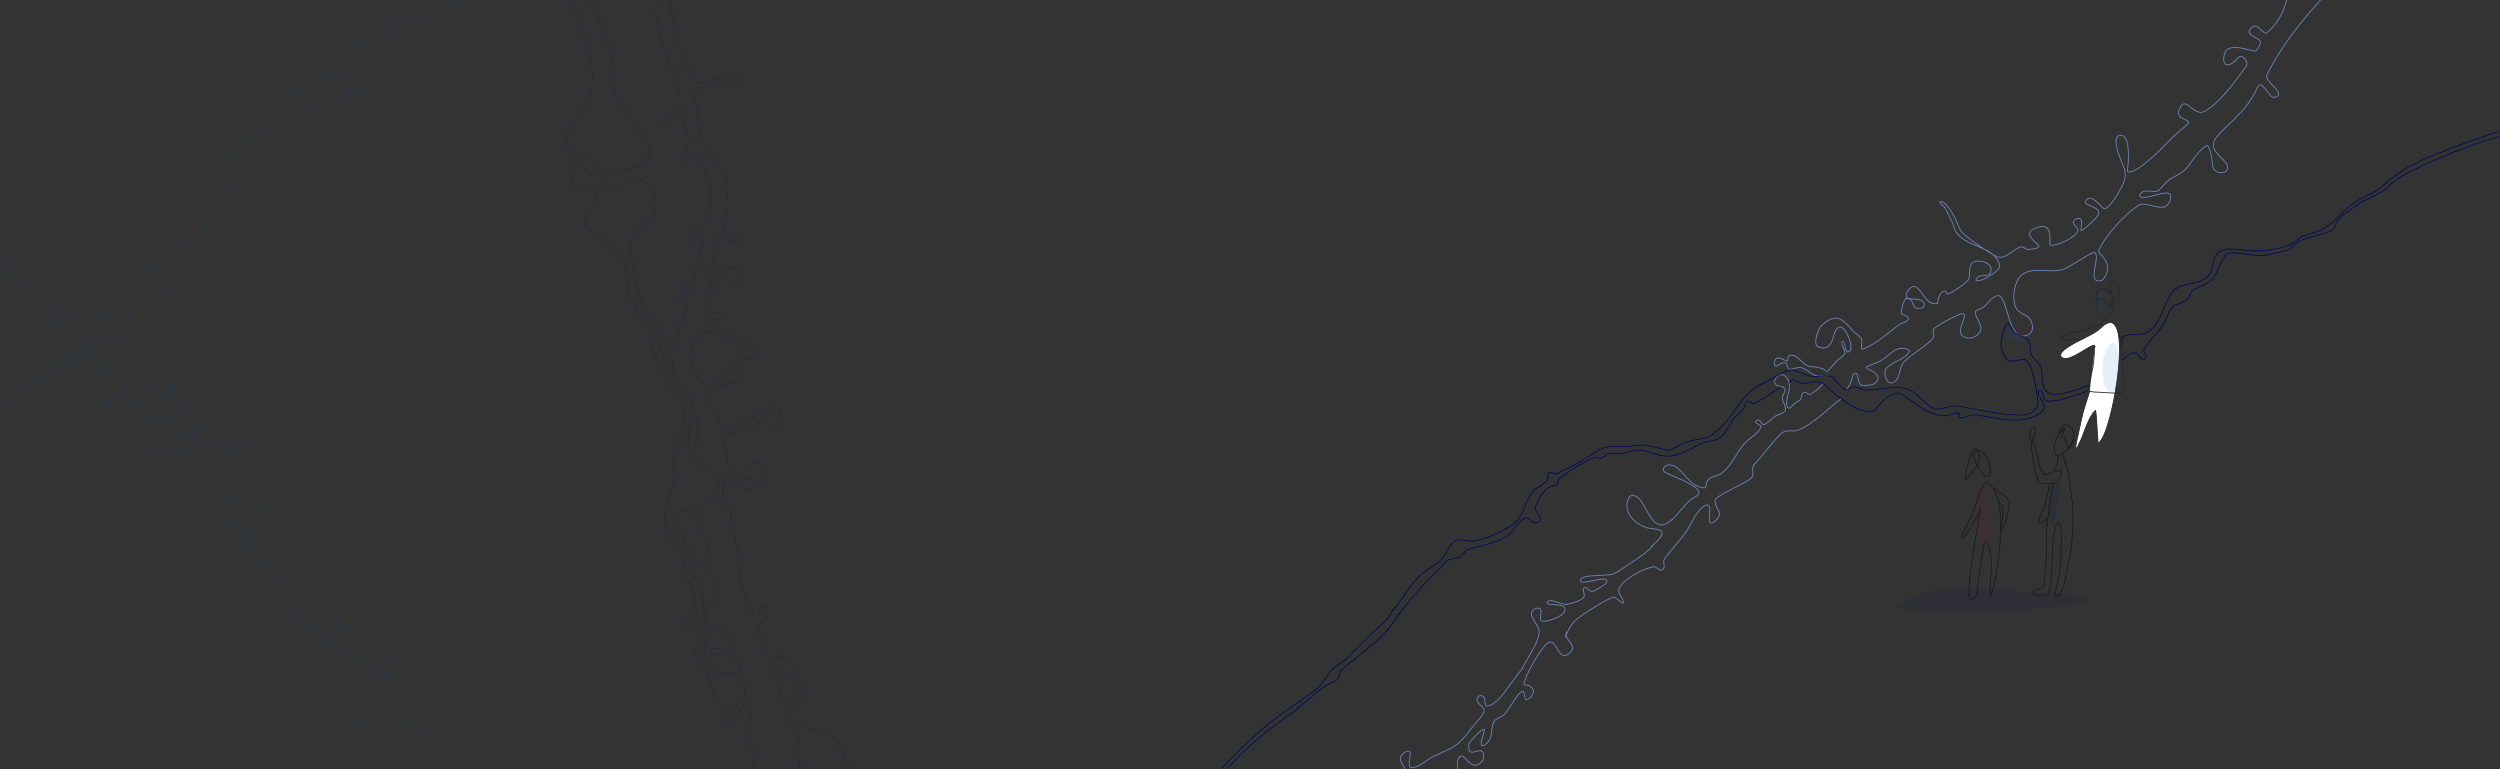 <?xml version="1.0" encoding="UTF-8" standalone="no"?>
<!DOCTYPE svg PUBLIC "-//W3C//DTD SVG 1.1//EN" "http://www.w3.org/Graphics/SVG/1.1/DTD/svg11.dtd">
<svg width="100%" height="100%" viewBox="0 0 3900 1200" version="1.1" xmlns="http://www.w3.org/2000/svg" xmlns:xlink="http://www.w3.org/1999/xlink" xml:space="preserve" xmlns:serif="http://www.serif.com/" style="fill-rule:evenodd;clip-rule:evenodd;stroke-linecap:round;stroke-linejoin:round;stroke-miterlimit:1.5;">
    <rect x="0" y="0" width="3900" height="1200" fill="#333333" stroke="none"/>
    <g id="Layer1" transform="matrix(0.808,0,0,0.808,1353.38,-2.034)">
        <g opacity="0.15">
            <g transform="matrix(0.445,0.811,-0.811,0.445,-839.545,-436.071)">
                <path d="M418.148,211.852C417.849,210.964 422.261,279.862 422.32,283.643C422.47,293.154 426.649,318.101 418.802,325.516C414.148,329.912 405.879,326.164 402.151,332.268C390.137,351.935 450.779,417.831 462.128,438.212C475.611,462.425 453.751,469.952 455.302,493.547C455.916,502.891 471.893,508.551 467.841,518.958C462.245,533.326 443.33,534.346 444.309,552.308C445.036,565.656 475.927,584.465 481.498,602.489C487.266,621.151 491.278,649.55 488.282,668.818C486.45,680.598 476.882,700.881 484.264,713.762" style="fill:none;stroke:rgb(0,84,174);stroke-width:2.14px;"/>
            </g>
            <g transform="matrix(0.445,0.811,-0.811,0.445,-839.545,-436.071)">
                <path d="M439.678,172.583C439.747,172.529 438.136,300.836 437.714,307.558C436.8,322.086 433.199,351.308 442.708,364.439C453.808,379.767 455.005,403.242 468.172,416.14C478.787,426.539 508.631,425.072 512.562,442.934C516.452,460.606 498.644,470.344 497.278,486.142C496.594,494.049 501.575,501.639 500.757,509.398C499.165,524.486 492.043,538.638 491.244,553.844C490.152,574.611 499.023,595.286 502.319,615.562C504.223,627.273 502.961,639.516 505.497,651.04" style="fill:none;stroke:rgb(0,84,174);stroke-width:2.14px;"/>
            </g>
            <g transform="matrix(0.445,0.811,-0.811,0.445,-839.545,-436.071)">
                <path d="M505.497,651.04C513.251,662.868 528.522,673.643 529.578,690.536C529.941,696.342 522.996,722.423 524.541,724.998C531.599,736.762 572.894,788.808 580.641,796.554C591.194,807.108 604.631,810.959 613.156,824.032C614.093,825.469 632.96,915.96 638,929.82C647.487,955.908 678.306,961.97 684.483,979.852C694.403,1008.57 672.262,1037.71 676.24,1067.32C679.391,1090.78 696.584,1106.38 702.344,1128.46C713.941,1172.92 714.784,1214.95 719.028,1260.42" style="fill:none;stroke:rgb(0,84,174);stroke-width:2.14px;"/>
            </g>
            <g transform="matrix(0.445,0.811,-0.811,0.445,-839.545,-436.071)">
                <path d="M484.264,713.762C485.234,714.308 490.234,728.427 492.712,731.066C509.964,749.43 533.157,763.441 549.271,783.273C558.721,794.904 560.103,811.346 569.879,823.001C584.454,840.379 599.754,856.397 605.371,879.33C611.672,905.06 603.11,932.069 608.462,957.183C614.253,984.358 641.202,1007.86 651.854,1034.01C661.978,1058.86 656.89,1096.77 664.676,1125.48C673.493,1158 696.141,1185.15 702.458,1218.68C708.867,1252.7 714.691,1290.6 716.311,1325.15C718.546,1372.83 707.733,1409.58 729.821,1454.99" style="fill:none;stroke:rgb(0,84,174);stroke-width:2.14px;"/>
            </g>
            <g transform="matrix(0.445,0.811,-0.811,0.445,-839.545,-436.071)">
                <path d="M719.028,1260.42C727.088,1281.99 724.333,1305.95 729.02,1328.13C737.504,1368.29 773.627,1414.49 758.329,1456.02" style="fill:none;stroke:rgb(0,84,174);stroke-width:2.14px;"/>
            </g>
            <g transform="matrix(0.445,0.811,-0.811,0.445,-839.545,-436.071)">
                <path d="M1898.74,1018.26C1862.3,1007.94 1818.67,987.233 1780.78,985.974C1752.57,985.037 1625.98,1016.67 1605.94,1007.84C1596.82,1003.82 1612.01,951.714 1580.6,961.929C1566.91,966.381 1603.27,1005.6 1596.69,1009.13C1561.54,1027.98 1508.5,1000.62 1472.22,1013.68C1412.79,1035.08 1412.82,1117.88 1337.67,1116.68C1337.05,1116.67 1336.43,1116.58 1335.81,1116.47C1303.14,1110.78 1327.87,1086.76 1309.76,1075C1304.78,1071.76 1296.75,1070.28 1295.12,1077.39C1286.01,1117.07 1247.42,1064.29 1210.43,1060.03C1185.85,1057.2 1038.35,1071.26 1031.81,1062.6C1014.2,1039.27 1097.88,1020.03 1081.43,996.218C1080.42,994.753 1078.78,991.059 1076.86,990.66C1025.54,980.004 1018.31,1111.18 970.247,1111.39C965.314,1111.41 983.869,1076.95 972.025,1074.49C959.282,1071.84 971.176,1122.76 953.861,1116.56C944.168,1113.09 901.303,1048.94 887.498,1061.48C885.45,1063.34 888.479,1066.24 889.701,1067.29C899.122,1075.38 947.252,1099.51 932.109,1121.18C926.822,1128.74 901.077,1118.29 894.011,1118.73C862.076,1120.75 874.177,1080.98 854.706,1087.7C852.473,1088.47 867.979,1117.02 859.721,1125.31C845.458,1139.62 763.064,1166.49 740.768,1169.85C732.888,1171.03 734.543,1101.59 704.977,1096C697.868,1094.66 692.098,1099.91 695.089,1107.43C697.941,1114.6 705.473,1137.38 709.292,1140.4C715.407,1145.23 727.227,1152.16 725.285,1164.01C724.644,1167.92 717.316,1167.13 710.506,1170.62" style="fill:none;stroke:rgb(0,84,174);stroke-width:2.14px;"/>
            </g>
            <g transform="matrix(0.445,0.811,-0.811,0.445,-839.545,-436.071)">
                <path d="M688.241,1179.24C666.428,1190.44 655.169,1203.58 633.021,1213.69C574.796,1240.25 545.007,1254.45 397.634,1293.53" style="fill:none;stroke:rgb(0,84,174);stroke-width:2.14px;"/>
            </g>
            <g transform="matrix(0.445,0.811,-0.811,0.445,-839.545,-436.071)">
                <path d="M1868.37,1042.82C1858.88,1043.85 1837.79,1033.16 1827.36,1031.79C1781.49,1025.76 1712.34,1021.59 1667.66,1038.24C1660.44,1040.94 1691.33,1087.13 1651.75,1087.75C1617.1,1088.29 1642.48,1047.45 1633.29,1045.77C1610.04,1041.53 1495.83,1059.96 1462.15,1065.46C1414.61,1073.22 1422.82,1146.67 1312.56,1148.24C1287.62,1148.6 1225.92,1099.29 1222.69,1099.35C1215.99,1099.47 1219.9,1147.44 1176.82,1121.35C1158.5,1110.25 1216.28,1099.16 1200.25,1088.46C1188.93,1080.91 1052.23,1097.41 1030.76,1102.39C1014.05,1106.26 980.113,1137.27 978.537,1155.73C977.011,1173.6 999.402,1204.3 967.632,1209.45C949.038,1212.47 976.711,1172.38 966.019,1163.07C960.811,1158.54 875.623,1155.54 862.474,1158.33C831.492,1164.91 869.726,1222.7 831.582,1222.38C806.075,1222.18 848.546,1175.05 831.293,1171.73C812.544,1168.12 787.962,1201.29 764.753,1200.17C740.994,1199.03 737.094,1200.24 714.378,1205.47" style="fill:none;stroke:rgb(0,84,174);stroke-width:2.14px;"/>
            </g>
            <g transform="matrix(0.445,0.811,-0.811,0.445,-839.545,-436.071)">
                <path d="M698.303,1208.83C648.378,1220.33 606.355,1248.79 556.246,1265.67C523.249,1276.78 472.671,1286.65 439.321,1295.63C380.283,1311.52 327.826,1325.41 272.857,1351.5" style="fill:none;stroke:rgb(0,84,174);stroke-width:2.14px;"/>
            </g>
        </g>
    </g>
    <g id="Layer9">
        <g transform="matrix(0.808,0,0,0.808,1997.63,189.181)">
            <path d="M1944.49,-246.322C1944.47,-246.345 1941.27,-201.699 1904.27,-170.785C1897.95,-165.505 1887.11,-190.21 1876.88,-182.4C1853.49,-164.543 1896.38,-163.13 1892.03,-149.902C1890.4,-144.963 1886.61,-140.943 1883.82,-136.429C1880.45,-131.003 1830.15,-156.8 1822.55,-130.271C1816.49,-109.105 1828.3,-98.804 1848.41,-122.363C1856.26,-131.56 1870.15,-114.698 1864.56,-106.631C1838.05,-68.417 1809.63,-33.043 1783.78,-19.069C1764.67,-8.736 1749.55,-45.667 1738.82,-29.563C1718.96,0.243 1763.57,-6.103 1751.19,5.787C1743.86,12.833 1734.11,19.373 1723.86,29.371C1710.71,42.187 1655.6,102.858 1635.79,97.454C1634.45,97.09 1635.5,90.373 1635.62,89.579C1637.3,78.133 1641.41,23.174 1620.12,27.338C1602.09,30.867 1623.79,78.37 1627.75,87.97C1636.53,109.297 1624.65,126.258 1614.03,144.283C1611.13,149.201 1597.16,169.966 1590.4,168.925C1585.56,168.18 1564.48,135.39 1554.5,154.36C1549.52,163.816 1583.75,164.124 1579.48,179.257C1577.62,185.854 1548.78,212.149 1545.52,210.927C1544.61,210.585 1545.32,208.451 1545.43,207.963C1547.2,200.496 1549.97,181.187 1535.19,189.334C1521.98,196.614 1542.13,204.613 1539.51,211.605C1534.58,224.739 1499.47,241.215 1486.24,239.211C1482.02,238.571 1496.91,189.999 1456.43,206.693C1428.99,218.016 1465.54,238.135 1464.56,240.735C1462.26,246.88 1449.95,246.684 1444.83,247.34C1438.06,248.209 1434.58,240.75 1428.15,242.767C1415.64,246.692 1399.3,267.045 1384.37,261.821C1371.8,257.421 1322.86,223.22 1315.61,214.23C1309.07,206.118 1305.81,194.135 1301.05,184.93C1297.54,178.163 1283.69,152.014 1272.85,155.63C1271.19,156.183 1280.99,164.541 1281.65,165.538C1287.27,173.96 1291.1,183.762 1295.79,192.721C1299.57,199.93 1300.74,209.252 1305.62,215.754C1321.04,236.312 1351.63,240.069 1371.58,254.538C1379.9,260.571 1394.42,275.437 1384.88,286.886C1381.77,290.612 1376.71,293.314 1372.77,296.032C1366.13,300.613 1360.12,304.63 1352.28,306.702C1351.08,307.017 1342.08,309.252 1342.62,306.786C1346.09,291.196 1368.6,304.584 1371.58,289.681C1374.62,274.512 1355.09,268.574 1343.47,270.289C1323.01,273.307 1335.33,297.784 1326.62,307.464C1319.94,314.884 1296.94,331.648 1288.17,333.292C1284.54,333.973 1286.18,323.653 1278.43,329.227C1271.6,334.148 1269.1,342.53 1268.78,350.482C1268.75,351.27 1268.69,351.551 1267.93,351.752C1242.79,358.456 1234.34,307.525 1216.79,321.352C1212.43,324.787 1208.68,330.131 1208.15,335.747C1206.7,351.249 1244.08,333.697 1242.53,357.002C1242.52,357.235 1242.46,357.472 1242.36,357.68C1240.62,361.151 1235.62,360.895 1232.45,361.152C1216.55,362.442 1226.46,345.998 1211.2,342.183C1209.79,341.832 1208.39,341.743 1207.13,342.607C1203.15,345.346 1196.49,368.072 1199.09,371.906C1200.78,374.403 1214.67,376.064 1212.13,382.237C1210.03,387.329 1197.76,389.705 1193.33,393.161C1171.86,409.907 1149.9,430.177 1124.15,439.99C1118.22,442.247 1125.58,423.912 1120.25,417.888C1115.64,412.678 1108.91,409.236 1104.25,403.747C1083.92,379.831 1071.48,368.942 1043.61,395.448C1036.99,401.751 1027.76,431.725 1037.69,435.417C1072.3,448.296 1062.77,400.032 1079.6,397.226C1091.58,395.23 1106.91,435.971 1099.25,443.631C1090.09,452.795 1088.62,424.578 1087.82,424.578C1076.14,424.578 1091.75,443.102 1089.6,448.119C1086.85,454.52 1079.61,456.671 1074.95,461.668C1068.19,468.902 1061.57,477.078 1054.71,483.94C1054.62,484.03 1052.71,481.678 1052.59,481.569C1048,477.262 1041.84,476.337 1035.91,475.048C1029.6,473.678 1021.15,474.106 1015.42,471.237C1006.86,466.959 993.203,444.476 980.78,453.793C977.977,455.896 980.89,460.542 978.663,462.769C976.634,464.798 953.598,445.274 953.598,468.358C953.598,479.311 967.265,464.859 972.905,465.564C978.722,466.291 978.481,476.971 982.474,479.367C983.809,480.168 998.476,473.904 1005.42,475.641C1019.72,479.216 1029.69,496.66 1045.97,490.916C1046.45,490.748 1056.74,490.907 1056.74,490.037" style="fill:none;stroke:rgb(109,137,191);stroke-width:1.61px;"/>
        </g>
        <g transform="matrix(0.808,0,0,0.808,1997.63,189.181)">
            <path d="M1046.75,507.682C1049.62,505.751 1042.6,511.287 1040.76,513.337C1035.98,518.646 1029.98,522.898 1023.9,526.577C1018.41,529.898 1015.62,520.251 1009.29,524.12C1005.15,526.653 1006.69,533.082 1004.04,536.609C1000.4,541.459 992.612,543.397 988.479,548.484C987.167,550.099 985.337,554.012 982.815,554.012C977.842,554.012 976.594,545.95 976.877,542.478C978.149,526.896 987.055,514.509 979.607,498.936C975.667,490.699 966.888,485.28 958.928,492.658C954.752,496.528 952.048,502.303 955.584,507.536C959.493,513.322 968.432,509.245 973.601,515.794C976.394,519.331 968.333,530.403 968.687,535.244C969.086,540.694 977.495,553.645 974.557,558.721C970.97,564.915 959.134,566.251 953.468,570.391C949.088,573.592 937.326,585.952 932.175,585.952C928.683,585.952 926.113,572.25 918.389,578.172C911.4,583.53 931.417,585.157 926.784,592.572C919.119,604.835 904.698,612.217 894.98,623.078C879.232,640.68 869.46,669.068 848.367,681.498C842.884,684.729 836.226,685.419 830.555,688.254C824.597,691.234 821.883,699.205 821,705.384C820.908,706.029 820.868,707.841 819.908,707.841C786.701,707.841 774.62,662.647 750.501,663.412C741.476,663.699 733.609,673.242 743.744,678.563C755.678,684.828 804.657,702.209 807.829,715.69C809.376,722.264 795.418,727.745 791.518,730.977C774.925,744.726 763.058,767.431 744.017,777.317C720.373,789.594 707.376,748.254 695.698,732.683C691.222,726.715 678.438,715.965 672.836,726.609C658.162,754.49 685.365,778.731 708.665,785.234C713.415,786.559 735.144,786.728 736.442,793.219C738.548,803.751 721.309,814.108 715.9,821.746" style="fill:none;stroke:rgb(109,137,191);stroke-width:1.61px;"/>
        </g>
        <g transform="matrix(0.808,0,0,0.808,1997.63,189.181)">
            <path d="M2012.51,-239.686C2001.68,-225.746 1942.14,-165.898 1904.35,-89.382C1897.95,-76.43 1947.49,-50.942 1917.37,-46.08C1909.32,-44.78 1894.35,-83.153 1886.4,-65.696C1864.02,-16.539 1827.17,5.186 1806.77,31.254C1786.13,57.622 1826.84,71.905 1828.45,87.824C1830.08,103.993 1802.79,102.341 1799.98,87.824C1798.94,82.458 1795.62,42.022 1786.84,47.729C1774.16,55.967 1764.83,69.245 1754.41,84.147C1741.36,102.835 1725.95,104.862 1715.4,113.159C1707.98,119.003 1702.76,126.981 1695.66,133.093C1687.21,140.365 1665.18,126.953 1658.72,142.824C1658.07,144.419 1659.59,145.221 1660.7,145.847C1674.65,153.692 1729.47,119.719 1716.91,154.255C1706.95,181.645 1671.78,151.427 1655.79,162.569C1628.61,181.51 1592.07,219.984 1579.45,250.619C1578.94,251.862 1579.28,252.526 1580.21,253.453C1593.92,267.16 1602.65,280.278 1592.21,299.368C1590.37,302.735 1587.81,307.035 1583.71,307.871C1554.7,313.778 1584.97,259.523 1571.52,253.359C1567.18,251.373 1522.73,281.85 1511.9,285.669C1486.9,294.495 1454.17,279.666 1431.51,296.345C1416.15,307.645 1411.11,345.456 1420.74,361.815C1425.28,369.533 1438.46,372.971 1444.83,379.671C1452.86,388.117 1456.25,406.424 1443.22,412.265C1402.5,430.518 1405.49,333.441 1384.08,336.685C1374.36,338.158 1364.95,352.627 1357.82,358.509C1355.89,360.094 1341.8,365.589 1341.66,366.917C1339.95,384.037 1364.32,396.755 1344.59,413.02C1338.66,417.912 1329.81,419.745 1322.48,417.461C1294.92,408.866 1337.49,365.222 1312.47,372.302C1304.61,374.527 1266.03,394.413 1260.98,401.4C1257.62,406.059 1263.84,413.723 1259.94,418.783C1250.36,431.244 1217.57,450.224 1203.54,464.887C1192.92,475.985 1197.83,499.976 1181.15,504.944C1169.15,508.518 1163.05,484.632 1169.72,477.074C1181.78,463.404 1202.45,461.358 1212.8,446.748C1213.75,445.409 1215.55,442.976 1213.37,441.835C1189.33,429.292 1176.04,453.032 1158.38,462.808C1149.88,467.514 1137.55,469.931 1130.04,475.562C1129.62,475.874 1144.34,483.325 1145.63,484.254C1154.06,490.347 1157.06,497.944 1148.27,505.227C1143.14,509.479 1138.46,509.036 1132.4,510.046C1114.15,513.087 1117.04,500.982 1113.32,488.883C1111.76,483.833 1105.62,487.353 1105,491.056C1104.14,496.248 1101.57,501.453 1099.9,506.455C1098.99,509.203 1093.99,515.59 1093.26,517.791" style="fill:none;stroke:rgb(109,137,191);stroke-width:1.61px;"/>
        </g>
        <g transform="matrix(0.808,0,0,0.808,1997.63,189.181)">
            <path d="M1081.77,536.415C1069.03,544.401 1046.92,565.923 1039.72,570.981C1025.99,580.64 1012.92,592.693 995.981,597.151C988.143,599.214 977.713,595.773 970.757,600.079C956.332,609.009 928.962,649.205 912.809,664.205" style="fill:none;stroke:rgb(109,137,191);stroke-width:1.61px;"/>
        </g>
        <g transform="matrix(0.808,0,0,0.808,1997.63,189.181)">
            <path d="M551.062,995.354C547.997,997.39 551.333,992.067 551.958,990.661C556.343,980.795 561.14,971.465 568.869,963.736C576.143,956.462 637.001,917.046 644.259,918.861C647.672,919.714 659.306,931.413 661.359,930.387C665.065,928.534 653.243,911.748 652.857,908.657C651.858,900.667 661.45,890.083 667.311,885.795C682.217,874.888 701.311,863.68 719.744,860.192C727.466,858.731 730.563,871.354 738.545,864.632C743.714,860.279 736.996,850.417 741.568,844.32C755.003,826.407 770.803,810.236 783.515,791.698C792.911,777.996 799.392,760.005 811.479,748.335C839.053,721.711 823.976,771.722 829.146,774.976C831.916,776.721 835.349,775.071 837.554,773.181C859.2,754.628 838.237,750.242 838.782,731.707C838.996,724.418 892.806,699.755 901.418,694.39C914.493,686.245 912.052,682.724 911.433,670.96C911.315,668.715 915.003,664.347 912.755,664.347" style="fill:none;stroke:rgb(109,137,191);stroke-width:1.61px;"/>
        </g>
        <g transform="matrix(0.808,0,0,0.808,1997.63,189.181)">
            <path d="M718.032,820.843C716.375,820.407 715.466,822.175 714.832,823.725C712.467,829.505 654.895,867.771 644.07,873.419C632.634,879.386 581.539,873.107 578.789,886.173C576.053,899.167 632.147,873.721 630.088,888.818C629.633,892.158 624.194,895.403 621.68,897.037C616.559,900.366 605.891,908.844 599.101,907.335C594.864,906.393 590.679,897.55 585.78,900.816C581.818,903.457 588.324,913.73 585.874,918.105C581.427,926.047 561.031,931.008 552.619,932.843C543.881,934.749 520.532,918.872 514.924,928.686C509.856,937.556 554.636,926.938 548.746,945.786C545.477,956.246 509.968,969.725 502.926,963.925C498.732,960.471 505.4,947.498 501.887,942.479C498.1,937.07 489.491,941.274 486.487,945.125C477.797,956.266 499.622,972.486 499.336,985.087C498.827,1007.49 475.797,1036.54 466.742,1056.32" style="fill:none;stroke:rgb(109,137,191);stroke-width:1.61px;"/>
        </g>
        <g transform="matrix(0.808,0,0,0.808,1997.63,189.181)">
            <path d="M467.395,1056.31C468.546,1053.53 452.297,1075.98 449.046,1079.91C436.509,1095.07 420.48,1125.52 399.07,1129.08C392.961,1130.1 396.067,1116.43 393.161,1112.56C387.855,1105.48 378.669,1109.15 379.34,1117.87C379.96,1125.93 396.934,1131.77 392.56,1141C387.913,1150.81 378.224,1159.33 371.728,1167.94C340.912,1208.79 338.222,1206.37 293.008,1227.33C282.8,1232.07 265.898,1248.51 254.349,1248.07C240.819,1247.55 256.725,1217.29 247.338,1216.22C243.054,1215.73 239.353,1218.72 236.221,1221.22C219.149,1234.88 253.25,1252.01 238.124,1266.19C223.572,1279.84 217.758,1248.69 202.57,1255.38C198.967,1256.96 196.537,1260.82 196.26,1264.69C194.787,1285.32 224.454,1269.04 223.001,1285.02C220.88,1308.36 190.065,1314.89 182.139,1335.2C178.557,1344.38 175.209,1355.09 175.028,1365.04C174.784,1378.44 186.202,1399.71 175.228,1412.12C162.812,1426.15 129.11,1405.71 132.062,1445.87C134.355,1477.05 159.137,1414.66 167.116,1435.75C169.426,1441.86 168.225,1450.76 165.313,1456.58C158.024,1471.16 84.679,1526.53 77.178,1522.08C65.252,1515.02 80.953,1505.27 79.782,1498.25C78.491,1490.5 65.318,1494.54 63.558,1500.35C60.853,1509.28 82.214,1517.13 73.673,1527.09C59.558,1543.56 35.038,1529.57 18.088,1535.5C-0.621,1542.05 -10.102,1563.72 -18.368,1579.97" style="fill:none;stroke:rgb(109,137,191);stroke-width:1.61px;"/>
        </g>
        <g transform="matrix(0.808,0,0,0.808,1997.63,189.181)">
            <path d="M552.717,985.767C544.364,1001.37 576.797,1010.69 557.612,1027.03C535.273,1046.06 533.518,995.896 516.249,1007C503.746,1015.03 470.758,1071.63 469.678,1087.82C469.634,1088.47 476.35,1088.65 476.989,1088.82C481.227,1089.99 486.138,1093.47 487.806,1097.63C490.527,1104.44 481.572,1116.08 474.585,1116.56C469.099,1116.94 473.296,1093.72 463.669,1102.54C450.515,1114.6 444.437,1132.69 431.319,1145.81C425.879,1151.25 415.893,1152.52 412.19,1159.23C403.676,1174.66 412.861,1191.92 394.163,1204C377.913,1214.49 395.974,1176.13 393.261,1174.25C388.898,1171.23 366.599,1196.92 364.417,1200.19C362.547,1203 363.297,1207.73 363.516,1210.91C364.82,1229.82 389.501,1203.8 391.759,1222.43C392.132,1225.51 392.912,1230.2 390.958,1232.94C371.006,1260.87 356.566,1222.75 348.893,1225.43C334.947,1230.31 347.551,1257.98 336.875,1266.19C315.02,1283 281.006,1277.06 258.956,1295.44C231.173,1318.59 275.477,1337.69 249.742,1354.13C238.588,1361.25 236.344,1317.8 220.898,1337.4C216.967,1342.39 212.438,1378.76 218.594,1379.57C227.54,1380.73 224.631,1349.26 236.121,1366.25C237.485,1368.26 238.846,1370.58 239.727,1372.86C240.119,1373.87 240.53,1374.89 240.728,1375.96C245.07,1399.41 213.885,1392.91 211.383,1397.49C199.09,1420.03 203.702,1453.46 190.051,1476.21C181.977,1489.67 166.383,1492.1 159.304,1506.06C154.69,1515.15 152.889,1526.54 160.506,1534.7C167.026,1541.69 176.623,1533.03 174.828,1532C173.077,1531 175.527,1544.8 175.629,1546.12C175.967,1550.52 175.612,1555.15 172.123,1558.34C168.137,1561.98 163.336,1562.65 158.302,1563.75C134.007,1569.03 159.305,1523.07 140.275,1525.79C116.666,1529.16 108.72,1551.47 89.597,1561.24C81.915,1565.17 71.346,1560.78 62.957,1562.25C26.539,1568.6 -11.683,1585 -37.297,1611.32" style="fill:none;stroke:rgb(109,137,191);stroke-width:1.61px;"/>
        </g>
    </g>
    <g id="Layer10" opacity="0.15">
        <g transform="matrix(0.134,0.697,-0.697,0.134,1478.57,-130.809)">
            <path d="M52.269,633.767C181.725,644.39 253.753,613.096 256.116,609.163C265.525,593.503 234.764,513.8 265.626,517.152C268.143,517.425 269.919,520.405 270.181,522.687C272.263,540.8 257.021,610.525 276.952,622.637C283.365,626.534 301.816,620.128 309.856,620.961C339.605,624.043 370.178,629.775 399.351,618.999C420.813,611.071 481.355,574.16 495.397,587.867" style="fill:none;stroke:rgb(0,9,85);stroke-width:2.25px;"/>
        </g>
        <g transform="matrix(0.134,0.697,-0.697,0.134,1478.57,-130.809)">
            <path d="M495.397,587.867C505.976,592.942 521.594,591.379 533.378,594.329C552.285,599.062 569.595,608.298 587.008,616.836C588.093,617.368 591.441,619.924 592.866,619.442C603.716,615.776 591.838,576.066 607.844,583.306C630.483,593.548 599.113,614.672 599.123,626.071C599.123,626.773 600.209,627.371 600.654,627.678C613.171,636.335 647.705,655.732 663.295,654.345C684.637,652.448 642.89,576.687 703.12,601.901C732.882,614.36 659.254,634.906 681.195,657.944C683.497,660.361 687.464,662.212 690.353,663.779C707.781,673.232 696.489,647.683 707.682,647.344C717.17,647.057 713.171,663.696 717.287,667.633C722.064,672.204 747.929,678.305 754.143,676.412C763.378,673.599 756.879,654.301 769.674,655.403C784.984,656.721 758.064,680.709 781.437,685.001C790.121,686.596 837.287,585.579 866.06,598.004C873.458,601.199 878.88,615.042 870.233,620.092C841.309,636.984 838.969,625.708 816.98,650.689C809.297,659.418 804.143,667.519 799.998,678.763C787.28,713.266 822.076,738.605 852.541,738.038C869.298,737.726 924.113,727.716 913.533,700.848C910.152,692.26 874.785,646.786 887.525,638.277C934.177,607.119 910.497,704.405 928.227,718.653C940.576,728.577 973.116,704.928 985.412,703.161C995.82,701.665 1016.55,708.503 1025.48,702.019C1033.88,695.916 1016.67,677.693 1013.93,672.051C1007.69,659.223 1008.07,647.541 1003.88,634.499C998.704,618.359 973.038,574.447 1002.72,565.287C1012.45,562.285 1031.48,569.644 1030.84,581.446C1030.07,595.457 1018.31,605.242 1016.4,618.992C1014.41,633.31 1026.62,693.024 1041.96,700.159C1047.75,702.847 1057.27,699.566 1063.51,699.718C1093.85,700.458 1100.06,710.213 1118.78,682.645C1123.19,676.152 1131.01,669.868 1133.6,662.455C1139.18,646.491 1084.76,660.601 1102.1,633.348C1122.73,600.913 1152.29,643.916 1153.3,664.627C1154.3,685.286 1125.98,693.198 1116.85,709.209" style="fill:none;stroke:rgb(0,9,85);stroke-width:2.25px;"/>
        </g>
        <g transform="matrix(0.134,0.697,-0.697,0.134,1478.57,-130.809)">
            <path d="M54.325,663.169C58.259,667.107 131.807,677.685 180.255,665.758C214.287,657.379 253.845,649.952 288.946,654.244C327.916,659.008 301.882,696.57 326.796,699.15C341.382,700.661 304.486,666.718 330.063,658.123C343.952,653.456 376.572,651.271 390.106,657.216C393.402,658.664 418.229,676.849 419.864,673.987C424.367,666.105 407.201,657.391 406.66,652.592C404.352,632.155 450.754,631.114 462.692,629.512C468.537,628.727 474.176,626.221 480.064,625.69C493.309,624.495 497.649,625.76 503.91,626.613" style="fill:none;stroke:rgb(0,9,85);stroke-width:2.25px;"/>
        </g>
        <g transform="matrix(0.134,0.697,-0.697,0.134,1478.57,-130.809)">
            <path d="M504.899,626.919C500.128,625.608 514.092,628.846 515.439,629.251C525.095,632.159 535.099,636.044 543.683,641.361C550.446,645.55 560.933,650.693 566.456,656.375C574.099,664.237 559.52,684.539 594.261,685.579C600.07,685.753 620.959,672.679 610.469,667.681C602.856,664.054 592.41,675.363 583.119,673.336C578.314,672.288 583.094,663.708 585.408,662.31C598.393,654.467 655.067,690.839 666.173,694.338C671.198,695.92 690.99,697.652 692.355,704.206C693.865,711.451 687.245,713.71 684.955,719.208C682.685,724.658 693.136,736.235 698.436,732.195C703.383,728.423 692.833,701.692 708.461,710.339C719.856,716.643 698.828,758.469 721.962,752.59C728.788,750.856 708.118,716.462 726.612,721.239C747.337,726.592 763.722,744.441 782.864,753.768C794.467,759.422 809.21,758.891 820.056,765.689C823.251,767.691 825.775,773.014 827.787,776.165C829.599,779.002 831.023,782.116 832.736,785.022C833.617,786.516 833.184,785.894 834.373,788.008C846.59,809.742 817.096,793.016 813.313,799.854C809.914,805.997 829.572,812.604 833.182,812.161C856.898,809.252 830.15,784.868 840.441,780.629C850.04,776.675 863.876,784.929 874.605,781.843C891.821,776.892 906.918,761.56 925.19,755.803C942.752,750.269 960.663,750.377 978.795,750.716C1024.53,751.572 1020.8,759.692 1062.7,777.147" style="fill:none;stroke:rgb(0,9,85);stroke-width:2.25px;"/>
        </g>
        <g transform="matrix(0.134,0.697,-0.697,0.134,1478.57,-130.809)">
            <path d="M1174.81,792.292C1174.5,792.92 1204.6,790.403 1208.15,790.09C1232.53,787.943 1255.61,775.16 1280.5,780.372C1298.79,784.202 1279.3,812.563 1296.81,815.614C1314.95,818.777 1290.8,791.635 1304.5,786.912C1322.67,780.65 1364.47,772.771 1380.65,786.608C1389.89,794.516 1385.04,806.77 1395.69,813.262C1405.9,819.48 1418.07,808.321 1425.89,818.468C1437.63,833.683 1395.68,847.918 1409.46,860.691C1433.04,882.56 1430.25,833.924 1442.15,831.692C1457.36,828.841 1490.69,862.012 1495.99,849.278C1504.81,828.11 1441.12,822.749 1435.7,793.529C1432.9,778.427 1487.07,763.232 1493.27,770.628C1499.14,777.629 1468.71,820.695 1493.6,820.177C1504,819.96 1486.29,781.386 1508.56,767.665C1523.75,758.308 1592.15,753.844 1604.06,765.976C1614.07,776.175 1630.36,824.747 1651.51,816.034C1676.38,805.79 1613.31,768.403 1608.58,760.372C1608.05,759.469 1606.28,757.048 1607.22,755.89C1620.62,739.343 1659.25,762.771 1672.35,767.93C1696.08,777.27 1716.68,759.036 1741.6,768.436C1763.15,776.566 1775.59,799.69 1800.5,799.304C1836.97,798.74 1763.08,779.416 1766.59,772.048C1777.3,749.563 1823.9,765.833 1841.09,765.184" style="fill:none;stroke:rgb(0,9,85);stroke-width:2.25px;"/>
        </g>
        <g transform="matrix(0.134,0.697,-0.697,0.134,1478.57,-130.809)">
            <path d="M1116.85,709.209C1117.95,711.189 1125.42,716.817 1128.29,718.01C1134.99,720.802 1142.12,723.296 1149.46,723.602C1172.35,724.556 1192.49,712.983 1214.68,716.33C1240.53,720.227 1262.07,716.22 1287.61,716.296C1305.53,716.349 1322.95,722.885 1340.83,722.914C1356.25,722.939 1418.02,715.3 1428.4,706.52C1439.68,696.988 1398.74,691.344 1415.62,679.424C1437.88,663.696 1441.82,699.966 1455.39,704.512C1468.33,708.851 1516.57,697.133 1531.37,693.542C1540.22,691.393 1523.87,673.196 1527.12,667.239C1531.61,659.004 1569.05,632.312 1578.52,641.19C1591.4,653.279 1540.87,679.769 1548.41,687.741C1552.89,692.471 1574.38,685.926 1579.63,684.964C1588.04,683.423 1622.73,687.435 1626.49,679.486C1634.95,661.612 1580.63,637 1609.75,634.503C1639.07,631.99 1631.21,677.069 1658.84,680.635C1676.06,682.858 1700.38,661.914 1709.56,661.449C1717.89,661.027 1721.63,663.84 1726.92,668.448C1729.46,670.661 1751.26,672.439 1767.57,673.17C1793.38,674.327 1820.81,667.857 1846.7,666.273" style="fill:none;stroke:rgb(0,9,85);stroke-width:2.25px;"/>
        </g>
        <g transform="matrix(0.134,0.697,-0.697,0.134,1478.57,-130.809)">
            <path d="M1879.1,525.38C1843.36,574.601 1779.67,561.442 1731.91,583.146C1703.52,596.046 1698.1,647.352 1681.13,671.419" style="fill:none;stroke:rgb(0,9,85);stroke-width:2.25px;"/>
        </g>
        <g transform="matrix(0.134,0.697,-0.697,0.134,1478.57,-130.809)">
            <path d="M1841.08,602.296C1841.1,602.143 1841.12,600.596 1840.94,600.72C1831.16,607.889 1824.81,623.609 1816.09,632.495C1799.68,649.207 1774.28,656.862 1759.13,672.939" style="fill:none;stroke:rgb(0,9,85);stroke-width:2.25px;"/>
        </g>
        <g transform="matrix(0.134,0.697,-0.697,0.134,1478.57,-130.809)">
            <path d="M1615.87,792.831C1613.94,793.513 1605.49,820.113 1595.96,825.235C1579.37,834.153 1560.98,826.375 1544.02,831.655C1541.41,832.469 1501.35,851.081 1497.63,844.174" style="fill:none;stroke:rgb(0,9,85);stroke-width:2.25px;"/>
        </g>
        <g transform="matrix(0.134,0.697,-0.697,0.134,1478.57,-130.809)">
            <path d="M1567.3,758.247C1561.93,763.422 1551.8,762.858 1546.83,770.978C1541.82,779.157 1543.49,786.673 1542.42,795.441C1539.25,821.433 1507.13,831.132 1486.41,831.742" style="fill:none;stroke:rgb(0,9,85);stroke-width:2.25px;"/>
        </g>
        <g transform="matrix(0.134,0.697,-0.697,0.134,1478.57,-130.809)">
            <path d="M1425.25,829.447C1426.15,829.793 1423.09,828.833 1422.63,828.789C1417.14,828.266 1411.02,829.372 1405.55,829.948C1394.17,831.144 1384.86,836.544 1373.89,830.463C1357.91,821.597 1326.21,838.189 1308.12,838.722C1292.86,839.171 1276.93,832.451 1261.77,834.421C1260.62,834.57 1259.74,834.68 1258.62,835.05C1257.17,835.534 1255.7,836.247 1254.45,837.141C1182.99,888.462 1168.91,852.418 1104.25,824.03C1092.24,818.76 1077.98,822.946 1065.53,819.564C1026.05,808.837 992.777,777.196 952.111,769.585C927.516,764.981 916.85,784.322 895.781,792.893C881.551,798.682 862.843,799.092 850.005,805.99" style="fill:none;stroke:rgb(0,9,85);stroke-width:2.25px;"/>
        </g>
        <g transform="matrix(0.134,0.697,-0.697,0.134,1478.57,-130.809)">
            <path d="M1403.31,815.818C1397.1,817.435 1386.16,813.006 1379.84,811.68C1353.03,806.054 1331.05,822.527 1305.47,821.981C1290.61,821.663 1276.13,814.559 1261.23,818.214C1239.16,823.627 1210.46,845.3 1186.76,841.281C1160.74,836.869 1194.6,753.011 1127.86,728.566C1101.27,718.828 1083.78,770.345 1058.78,778.849C1029.03,788.971 970.028,754.556 937.605,752.77" style="fill:none;stroke:rgb(0,9,85);stroke-width:2.25px;"/>
        </g>
        <g transform="matrix(0.134,0.697,-0.697,0.134,1478.57,-130.809)">
            <path d="M834.528,788.285C823.202,784.652 777.096,789.09 764.995,796.104C753.937,802.514 747.984,810.987 734.9,814.671C692.831,826.514 625.295,826.098 581.365,822.778C541.155,819.739 541.394,728.66 468.055,750.361C411.499,767.095 473.976,850.293 423.876,854.723C389.641,857.75 437.468,757.252 387.531,742.224C352.44,731.664 291.175,781.034 254.916,789.858C219.497,798.478 181.203,782.464 145.243,785.412C93.833,789.626 43.659,805.984 -7.527,813.065" style="fill:none;stroke:rgb(0,9,85);stroke-width:2.25px;"/>
        </g>
        <g transform="matrix(0.134,0.697,-0.697,0.134,1478.57,-130.809)">
            <path d="M-50.106,877.632C-52.612,874.061 -41.058,871.338 -39.37,870.566C2.017,851.649 44.587,842.596 89.433,836.635C147.955,828.857 196.371,820.82 248.994,853.706C274.981,869.947 296.247,909.121 326.396,916.045C371.404,926.381 365.607,848.529 405.771,863.813C436.679,875.574 362.892,902.496 370.66,912.854C376.146,920.17 389.922,920.5 398.008,920.668C441.407,921.573 433.051,905.511 441.255,880.826C442.165,878.088 444.506,876.73 447.155,876.059C491.128,864.919 483.049,913.782 514.303,910.7C535.022,908.657 562.953,861.47 588.494,851.196C642.875,829.322 648.746,851.723 691.005,843.207C722.826,836.795 752.567,820.075 784.421,812.646C801.953,808.557 840.044,827.246 849.909,805.972" style="fill:none;stroke:rgb(0,9,85);stroke-width:2.25px;"/>
        </g>
    </g>
    <g id="Layer2" transform="matrix(0.808,0,0,0.808,1353.38,-2.034)">
        <g transform="matrix(1,0,0,1,797.727,236.768)">
            <path d="M1944.94,239.232C1925.36,247.241 1900.79,249.902 1880.09,250.308C1860.9,250.684 1828.62,240.415 1811.33,252.387C1797.91,261.677 1802.16,287.644 1789.65,299.781C1771.26,317.619 1741.48,309.56 1723.79,326.9C1708.87,341.522 1703.23,379.577 1681.48,401.368C1664.97,417.904 1633.85,406.812 1624.94,417.496C1622.44,420.492 1625.83,429.746 1622.62,433.987" style="fill:none;stroke:rgb(0,9,85);stroke-width:1.61px;"/>
        </g>
        <g transform="matrix(1,0,0,1,797.727,236.768)">
            <path d="M1560.21,509.776C1496.22,533.559 1475.41,534.661 1470.48,502.613C1469.11,493.716 1471.15,484.219 1467.84,475.079C1463.86,464.077 1452.15,459.359 1448.67,448.649C1446.52,442.031 1447.79,434.739 1445.77,428.099C1441.9,415.349 1422.88,414.091 1414.69,406.163C1412.7,404.237 1407.62,389.057 1403.43,390.328C1400.02,391.362 1397.46,400.514 1396.57,403.363C1389.02,427.418 1386.24,438.079 1402.71,460.411C1408.38,468.089 1430.54,456.023 1439.47,461.166C1452.66,468.757 1463.44,540.488 1461.68,548.514C1460.66,553.191 1451.78,560.892 1447.73,563.291C1426.63,575.797 1332.31,553.699 1306.62,549.559C1292.64,547.305 1272.92,558.231 1263.99,555.482C1241.58,548.575 1229.1,518.527 1200.69,514.75C1178.3,511.775 1152.76,518.837 1130.92,518.903C1123.04,518.927 1115.56,513.042 1108.44,512.524C1100.55,511.95 1099.59,519.5 1089.49,517.321C1079.24,515.107 1072.63,496.343 1061.99,492.6C1050.25,488.468 1037.82,494.114 1025.79,492.56C1013.73,491.003 992.406,478.957 983.942,480.01C975.736,481.031 959.747,490.077 952.458,494.598C934.204,505.918 916.415,509.88 900.92,526.761C879.616,549.971 866.761,579.221 841.278,597.667" style="fill:none;stroke:rgb(0,9,85);stroke-width:1.61px;"/>
        </g>
        <g transform="matrix(1,0,0,1,797.727,236.768)">
            <path d="M1948.91,246.876C1939.26,250.683 1922.01,253.554 1918.37,254.694C1879.92,266.714 1858.65,249.948 1828.93,254.803C1820.36,256.203 1807.43,291.977 1802.36,300.21C1793.55,314.535 1773.53,316.802 1760.95,326.718C1754.92,331.465 1753.77,342.037 1747.49,346.039C1739.38,351.21 1726.61,352.105 1720.34,359.921C1713.39,368.571 1710.05,382.245 1704.02,392.015C1693.46,409.101 1675.69,423.518 1666.44,440.828C1664.49,444.474 1675.26,454.366 1668.69,458.106C1654.15,466.384 1661.19,426.684 1624.77,461.241" style="fill:none;stroke:rgb(0,9,85);stroke-width:1.61px;"/>
        </g>
        <g transform="matrix(1,0,0,1,797.727,236.768)">
            <path d="M1558.95,519.057C1547.74,526.03 1522.32,532.366 1509.46,536.266C1503.71,538.01 1478.92,542.877 1475.39,538.302C1474.75,537.477 1470.53,517.755 1465.53,520.434C1453.5,526.882 1484.4,546.088 1470.62,559.137C1437.51,590.485 1380.11,571.688 1341.54,566.657C1331.35,565.328 1320.52,573.595 1311.73,572.228C1308.16,571.673 1311.76,563.085 1306.87,562.952C1300.25,562.772 1294.14,566.812 1287.79,567.992C1273.12,570.721 1252.93,562.302 1240.11,555.448C1231.04,550.602 1199.43,524.931 1193.45,524.768C1168.18,524.079 1147.27,560.022 1144.38,560.335C1116.44,563.35 1088.72,541.773 1067.99,524.725C1059.3,517.576 1052.03,507.232 1040.85,503.638C1030.14,500.196 1017.59,507.181 1006.56,505.875C1000.3,505.134 995.259,499.737 988.625,499.002C987.253,498.85 983.323,504.407 981.905,503.649" style="fill:none;stroke:rgb(0,9,85);stroke-width:1.61px;"/>
        </g>
        <g transform="matrix(1,0,0,1,797.727,236.768)">
            <path d="M217.841,942.773C217.932,942.494 217.545,942.399 217.378,942.61C214.774,945.902 213.129,950.306 210.736,953.806C205.279,961.788 198.32,968.03 191.144,974.465C170.392,993.074 151.127,1012.93 131.611,1032.81C121.685,1042.92 110.564,1048.09 101.701,1056.45C90.179,1067.32 84.256,1082.28 72.007,1093.06C52.612,1110.13 30.243,1123.9 9.209,1138.82C-13.894,1155.2 -56.107,1185.07 -125.686,1262.64" style="fill:none;stroke:rgb(0,9,85);stroke-width:1.61px;"/>
        </g>
        <g transform="matrix(1,0,0,1,797.727,236.768)">
            <path d="M207.951,979.801C206.572,979.127 197.924,990.514 196.216,992.4C183.456,1006.48 166.823,1017.99 152.454,1030.44C141.265,1040.13 127.73,1048.97 117.472,1059.59C113.004,1064.21 114.442,1073.07 108.694,1077.64C100.157,1084.43 89.059,1087.15 80.435,1093.91C59.882,1110.03 40.644,1128.14 19.586,1143.96C-5.894,1163.09 -58.985,1194.39 -125.686,1275.68" style="fill:none;stroke:rgb(0,9,85);stroke-width:1.61px;"/>
        </g>
        <g transform="matrix(1,0,0,1,797.727,236.768)">
            <path d="M964.688,512.664C964.202,514.389 917.143,544.726 914.301,545.084C909.542,545.684 904.807,538.401 900.967,540.149C895.442,542.663 897.42,547.957 895.378,551.776C889.646,562.498 878.031,568.299 871.221,578.219" style="fill:none;stroke:rgb(0,9,85);stroke-width:1.61px;"/>
        </g>
        <g transform="matrix(1,0,0,1,797.727,236.768)">
            <path d="M871.357,578.46C859.005,600.983 850.145,614.167 833.85,616.494" style="fill:none;stroke:rgb(0,9,85);stroke-width:1.61px;"/>
        </g>
        <g transform="matrix(1,0,0,1,797.727,236.768)">
            <path d="M841.005,598.125C843.305,595.423 835.796,602.95 833.036,605.18C828.398,608.928 821.19,611.201 815.38,612.236C802.149,614.595 786.695,616.898 774.444,622.612C765.657,626.71 760.221,632.37 750.468,634.85C745.682,636.068 715.633,626.743 706.817,625.505C692.947,623.558 679.345,627.863 665.569,627.676C626.805,627.15 625.59,625.854 593.398,647.662C574.852,660.225 553.548,669.782 533.698,680.056C529.117,682.427 521.542,675 517.837,678.676C513.443,683.035 517.77,689.461 514.308,693.284C505.139,703.41 490.859,708.013 483.024,719.78C466.589,744.467 472.132,763.848 440.809,783.13C420.439,795.671 396.242,806.288 372.601,810.35C362.669,812.056 346.815,804.456 338.029,809.408C325.331,816.563 320.954,833.718 311.801,843.826C299.556,857.347 280.785,865.293 267.577,878.125C247.837,897.303 234.487,923.083 217.127,944.381" style="fill:none;stroke:rgb(0,9,85);stroke-width:1.61px;"/>
        </g>
        <g transform="matrix(1,0,0,1,797.727,236.768)">
            <path d="M833.268,616.512C801.235,620.982 785.155,642.503 751.844,646.338C730.069,648.846 711.445,635.005 690.588,634.577C679.882,634.358 670.409,638.607 660.147,640.749C651.545,642.546 642.638,639.899 634.14,641.359C626.509,642.67 624.916,648.238 618.827,650.085C614.582,651.373 610.351,647.894 605.917,649.239C588.354,654.566 551.767,678.251 537.339,690.04C534.178,692.623 536.648,699.073 533.315,701.669C530.044,704.216 524.761,703.191 520.991,704.999C505.95,712.212 496.985,729.726 491.768,745.02C488.401,754.893 509.524,766.863 497.785,773.604C485.668,780.563 480.009,760.71 469.462,767.024C456.34,774.881 448.831,793.235 434.948,801.711C412.963,815.136 388.17,819.251 363.905,825.641C357.146,827.421 351.104,838.164 344.524,841.588C338.306,844.824 329.571,843.543 322.623,847.21C316.019,850.697 312.008,859.144 306.55,864.195C267.699,900.146 235.179,940.162 205.306,983.682" style="fill:none;stroke:rgb(0,9,85);stroke-width:1.61px;"/>
        </g>
        <g transform="matrix(1,0,0,1,797.727,236.768)">
            <path d="M1944.49,239.292C1952.1,239.118 1965.68,225.641 1972.71,222.349C1985.28,216.463 1999.99,214.87 2012.11,208.052C2032.87,196.377 2046.92,177.851 2064.68,162.912C2081.68,148.614 2104.47,142.951 2121.63,129.148C2169.09,90.96 2171.55,79.855 2379.11,9.793" style="fill:none;stroke:rgb(0,9,85);stroke-width:1.61px;"/>
        </g>
        <g transform="matrix(1,0,0,1,797.727,236.768)">
            <path d="M1948.43,247.091C1966.57,221.261 2006.9,223.862 2030.98,209.384C2036.09,206.312 2035.91,199.387 2038.33,194.802C2043.68,184.67 2058.53,176 2067.29,168.961C2084.02,155.51 2102.71,149.322 2121.05,138.692C2132.26,132.201 2141.96,121.876 2152.28,114.016C2184.33,89.626 2334.92,26.969 2374.78,26.424" style="fill:none;stroke:rgb(0,9,85);stroke-width:1.61px;"/>
        </g>
    </g>
    <g id="Layer7" transform="matrix(0.808,0,0,0.808,1353.38,-2.034)">
        <g transform="matrix(1.117,-0.049,0.046,1.032,625.333,308.168)">
            <path d="M1557.32,384.805C1555.22,383.655 1530.39,394.121 1526.23,394.838C1517.52,396.338 1508.89,397.037 1500.34,399.462C1449.14,413.985 1552.38,415.633 1565.12,399.964C1575.9,386.704 1559.22,388.94 1557.32,384.805Z" style="fill:none;stroke:rgb(38,38,38);stroke-width:1.49px;"/>
        </g>
        <g transform="matrix(1,0,0,1,797.727,236.768)">
            <path d="M1574.94,338.627C1574.29,344.755 1573.38,356.82 1580.24,370.171C1598.2,405.117 1624.11,339.011 1596.51,325.665C1583.31,319.287 1575.8,330.565 1574.94,338.627Z" style="fill:none;stroke:rgb(38,38,38);stroke-width:1.61px;"/>
        </g>
        <g transform="matrix(1,0,0,1,797.727,236.768)">
            <path d="M1561.93,521.038C1546.66,569.156 1550.71,553.57 1538.87,608.14C1538.5,609.858 1532.89,630.307 1535.97,630.975C1537.87,631.386 1540.32,624.064 1540.8,623.204C1550.25,606.618 1557.33,573.707 1572.52,558.242C1574.9,555.818 1576.44,602.913 1577,608.061C1577.05,608.526 1578.31,621.02 1578.64,620.857C1606.47,607.028 1652.1,332.135 1583.01,399.034C1574.29,408.044 1558.85,414.515 1547.76,420.453C1542.23,423.416 1498.03,443.898 1506.82,454.569C1520.97,471.748 1575.12,418.184 1571.7,436.493" style="fill:white;stroke:rgb(38,38,38);stroke-width:1.61px;"/>
        </g>
        <g transform="matrix(1,0,0,1,797.727,236.768)">
            <path d="M1571.86,434.798C1571.69,434.886 1570.36,459.487 1568.35,473.435C1567.61,478.575 1557.42,517.67 1559.14,519.422C1563.36,523.701 1581,522.656 1586.63,523.342C1590.83,523.853 1622.71,525.943 1625.31,523.803C1629.38,520.456 1627.58,507.084 1627.51,502.716C1627.17,483.237 1624.84,464.174 1623.38,444.802C1622.31,430.721 1622.83,400.567 1609.51,392.137" style="fill:none;stroke:rgb(38,38,38);stroke-width:1.61px;"/>
        </g>
        <g transform="matrix(1.046,0,0,1.072,725.526,214.654)">
            <path d="M1574.9,336.461C1572.78,337.087 1576.34,341.354 1577.74,341.567C1581.01,342.065 1584.31,339.846 1587.44,341.414C1591.58,343.482 1599.1,353.371 1601.55,353.371C1604.37,353.371 1602.76,341.689 1603.59,340.34C1604.59,338.727 1610.4,342.058 1612.54,340.596C1620.73,334.99 1618.17,320.504 1613.92,313.716C1609.6,306.826 1601.67,305.568 1598.43,314.023C1596.97,317.845 1598.24,321.26 1600.07,324.652C1600.36,325.191 1603.69,329.614 1603.08,330.12C1602.68,330.451 1590.95,324.198 1590.05,323.834C1578.81,319.294 1573.95,329.145 1573.95,339.165" style="fill:none;stroke:rgb(38,38,38);stroke-width:1.52px;"/>
        </g>
        <g transform="matrix(1,0,0,1,739.229,288.337)">
            <path d="M1338.92,852.521C1299.25,856.273 1272.81,866.922 1247.95,882.602C1247.66,882.787 1244.58,884.948 1244.68,886.089C1244.84,887.832 1249.34,888.417 1249.59,888.459C1276.63,893.161 1306.07,891.019 1333.37,891.332C1406.61,892.174 1480.71,894.083 1553.64,885.847C1560.89,885.029 1611.56,879.313 1614.09,872.681C1614.81,870.773 1610.92,869.324 1610.11,869.019C1583.92,859.153 1551.53,860.358 1524.09,859.017C1498.26,857.755 1472.72,854.74 1446.97,852.442C1411.76,849.3 1374.22,850.075 1338.92,852.521" style="fill:rgb(0,9,85);fill-opacity:0.1;"/>
        </g>
    </g>
    <g id="Layer8" transform="matrix(0.808,0,0,0.808,1353.38,-2.034)">
        <g transform="matrix(1.119,0,0,1.119,615.729,193.843)">
            <path d="M1358.17,612.362C1357.12,619.005 1361.88,627.692 1364.81,633.144C1367.26,637.701 1370.05,641.718 1373.52,645.561C1400.23,675.093 1382.81,585.782 1358.34,611.679" style="fill:none;stroke:rgb(26,26,26);stroke-width:1.44px;"/>
        </g>
        <g transform="matrix(1.119,0,0,1.119,615.729,193.843)">
            <path d="M1363.45,602.561C1355.23,596.309 1343.32,644.228 1343.77,656.494C1343.8,657.23 1344.96,655.612 1345.47,655.084C1349.01,651.453 1351.92,647.286 1355.52,643.675C1364.31,634.859 1374.08,614.897 1363.69,603.899" style="fill:none;stroke:rgb(26,26,26);stroke-width:1.44px;"/>
        </g>
        <g transform="matrix(1.119,0,0,1.119,615.729,193.843)">
            <path d="M1380.06,661.389C1374.56,659.076 1363.03,698.688 1360.61,704.488C1356.32,714.747 1336.33,755.361 1337.06,755.747C1344.27,759.564 1361.48,724.402 1363.88,720.33C1366.02,716.702 1367.47,713.466 1368.55,709.421C1369.06,707.506 1370.09,701.649 1369.84,703.615C1365.96,733.713 1344.43,842.304 1351.91,863.752C1352.94,866.704 1357.25,860.29 1360.28,859.51C1364.7,858.369 1365.32,839.784 1365.75,836.434C1366.75,828.689 1375.03,765.21 1377.39,763.77C1382.82,760.473 1387.26,786.364 1387.67,788.549C1390.41,803.303 1388.36,813.448 1387.58,828.385C1387.24,834.965 1386.83,842.7 1386.49,849.28C1386.39,851.253 1386.23,857.534 1388.19,857.787C1388.9,857.879 1396.35,824.78 1398.07,813.996C1398.61,810.568 1398.56,811.013 1399.02,807.494C1403.12,775.658 1416.59,679.033 1380.06,661.389Z" style="fill:none;stroke:rgb(26,26,26);stroke-width:1.44px;"/>
        </g>
        <g transform="matrix(1.119,0,0,1.119,615.729,193.843)">
            <path d="M1391.42,670.997C1398.71,676.377 1416.63,685.542 1419.77,694.523C1421.48,699.434 1411.63,741.99 1405.44,744.147C1404.51,744.471 1405.68,739.666 1405.73,739.406C1406.54,735.278 1407.13,731.226 1407.43,727.03C1408.33,714.763 1411.25,703.561 1401.52,694.526" style="fill:none;stroke:rgb(26,26,26);stroke-width:1.44px;"/>
        </g>
        <g transform="matrix(0.825,0,0,0.825,759.44,303.948)">
            <path d="M1880.05,635.64C1866.87,648.798 1858.77,663.506 1857.37,674.364C1854.95,693 1860.37,702.173 1864.31,700.629C1884.64,692.644 1896.24,679.837 1900.58,661.988" style="fill:none;stroke:rgb(26,26,26);stroke-width:1.95px;"/>
        </g>
        <g transform="matrix(0.825,0,0,0.825,759.44,303.948)">
            <path d="M1880.13,629.454C1879.38,629.441 1877.69,631.386 1877.17,631.844C1873.43,635.168 1871.25,639.008 1869.18,643.558C1869.16,643.613 1866.16,651.057 1866.21,651.064C1866.95,651.189 1868.91,648.082 1869.22,647.732C1871.62,644.947 1874.3,642.357 1876.95,639.804C1877.16,639.598 1880.96,635.295 1880.96,636.795C1880.96,644.134 1871.22,651.756 1873.55,659.348C1874.01,660.828 1877.4,659.22 1878.6,659.477C1881.22,660.04 1881.94,662.128 1882.84,664.492C1884.91,669.962 1886.8,675.504 1888.53,681.092C1888.75,681.805 1890.07,686.15 1891.25,685.557C1893.19,684.589 1894.44,679.614 1895.68,677.824C1903.26,666.936 1905.09,651.732 1898.34,639.998C1895.31,634.737 1887.58,626.222 1880.31,629.126" style="fill:none;stroke:rgb(26,26,26);stroke-width:1.95px;"/>
        </g>
        <g transform="matrix(0.825,0,0,0.825,759.44,303.948)">
            <path d="M1864.3,701.774C1865.46,707.721 1867.76,716.219 1854.63,737.637" style="fill:none;stroke:rgb(26,26,26);stroke-width:1.95px;"/>
        </g>
        <g transform="matrix(0.825,0,0,0.825,759.44,303.948)">
            <path d="M1873.28,738.381C1873.66,740.842 1872.88,742.825 1872,745.944C1870.49,751.292 1869.36,756.228 1866.75,761.034C1863.25,767.49 1824.38,766.673 1820.96,765.84C1817.34,764.959 1798.06,679.389 1804.14,663.209C1804.45,662.374 1813.68,683.176 1814.18,686.04C1817.06,702.514 1819.27,718.557 1826.13,734.055C1838.25,761.454 1855.73,726.583 1873.28,738.381Z" style="fill:none;stroke:rgb(26,26,26);stroke-width:1.95px;"/>
        </g>
        <g transform="matrix(0.825,0,0,0.825,759.44,303.948)">
            <path d="M1877.02,696.299C1876.31,693.319 1878.74,703.96 1879.17,705.444C1881.14,712.063 1883.69,718.493 1885.6,725.131C1891.03,743.941 1891.81,763.327 1895.12,782.415C1905.98,845.119 1900.04,912.939 1885.01,974.325C1882.24,985.64 1879.15,1030.29 1859.98,1029.42C1858.51,1029.36 1858.52,1027.51 1858.61,1026.46C1859.86,1012.85 1864.87,998.532 1867.35,985.032C1867.63,983.49 1867.92,981.947 1868.15,980.396C1870.74,963.392 1878.7,869.325 1868.03,858.269C1858.78,848.691 1854.01,899.593 1853.45,904.204C1851.42,920.946 1853.38,1014.13 1841.36,1025.17C1836.19,1029.91 1818.28,1029.87 1812.18,1027.69C1791.79,1020.43 1829.81,1009.72 1830.03,1009.18C1836.22,993.821 1834.63,970.257 1836.76,953.781C1839.68,931.069 1837.33,907.602 1838.34,884.738C1839.86,850.224 1847.39,800.813 1853.6,766.831" style="fill:none;stroke:rgb(26,26,26);stroke-width:1.95px;"/>
        </g>
        <g transform="matrix(0.825,0,0,0.825,759.44,303.948)">
            <path d="M1845.53,767.133C1842.74,785.553 1838.57,805.428 1832.63,823.128C1829.5,832.469 1821.97,842.02 1820.85,851.861C1820.03,859.144 1824.69,857.153 1829.94,855.44C1835.07,853.769 1840.8,847.471 1843.23,842.435" style="fill:none;stroke:rgb(26,26,26);stroke-width:1.95px;"/>
        </g>
        <g transform="matrix(0.825,0,0,0.825,759.44,303.948)">
            <path d="M1801.29,666.67C1800.93,667.358 1799.29,658.854 1799.25,657.942C1799.11,653.556 1800.11,633.69 1807.19,633.925C1820.59,634.371 1806.48,661.851 1804.58,666.976" style="fill:none;stroke:rgb(26,26,26);stroke-width:1.95px;"/>
        </g>
    </g>
    <g id="Frau">
    </g>
    <g id="Layer4" transform="matrix(1,0,0,1,1268.39,-172.763)">
        <g transform="matrix(1,0,0,1,-1378.97,559.249)">
            <path d="M3197.81,379.188C3192.37,390.069 3188.61,398.132 3188.26,410.761C3188.03,419.322 3188.49,427.21 3191.24,435.376C3193.94,443.386 3196.81,453.842 3202.61,460.243C3208.56,466.799 3215.86,464.155 3218.11,456.116C3218.87,453.383 3219.26,450.536 3219.47,447.712C3220.86,429.42 3216.05,412.024 3210.21,394.92C3208.59,390.182 3207.56,374.913 3200.96,373.311" style="fill:rgb(149,3,56);fill-opacity:0.08;"/>
        </g>
        <g transform="matrix(0.846,0,0,0.339,-1199.11,626.948)">
            <path d="M3197.81,379.188C3192.37,390.069 3189.21,398.325 3188.26,410.761C3187.16,425.248 3197.73,442.172 3204.44,436.561C3211.23,430.883 3194.32,423.723 3196.9,410.309C3198.32,402.934 3202.14,381.247 3197.81,379.188" style="fill:rgb(149,3,56);fill-opacity:0.08;"/>
        </g>
        <g transform="matrix(1,0,0,1,-1056.16,272.104)">
            <path d="M3062.05,352.542C3056.84,361.392 3057.28,369.67 3057.44,374.142C3057.54,376.771 3057.73,379.401 3058.18,381.996C3059.15,387.723 3064.36,395.057 3066.98,385.581C3069.13,377.782 3069.07,368.33 3068.32,360.331C3068.01,357.001 3067.27,348.118 3062.05,352.542Z" style="fill:rgb(0,84,174);fill-opacity:0.1;"/>
        </g>
        <g transform="matrix(0.505,-0.863,0.613,0.358,109.545,3202.02)">
            <path d="M3062.05,352.542C3058.09,362.2 3058.05,368.721 3058.22,373.193C3058.31,375.821 3060.4,383.114 3064.33,385.158C3067.12,386.609 3069.37,384.799 3070.02,380.052C3071.15,371.836 3069.07,368.33 3068.32,360.331C3068.01,357.001 3067.27,348.118 3062.05,352.542Z" style="fill:rgb(149,3,56);fill-opacity:0.1;"/>
        </g>
        <g transform="matrix(0.541,-0.841,0.841,0.541,-90.196,3072.14)">
            <path d="M3059.24,353.388C3047.85,363.053 3053.66,371.517 3058.18,381.996C3060.47,387.331 3064.36,395.057 3066.98,385.581C3069.13,377.782 3058.68,373.602 3070.11,348.951C3071.52,345.917 3064.45,348.963 3059.24,353.388Z" style="fill:rgb(0,84,174);fill-opacity:0.1;"/>
        </g>
        <g transform="matrix(2.305,0,0,2.009,-5035.87,2.033)">
            <path d="M3062.05,352.542C3056.84,361.392 3057.28,369.67 3057.44,374.142C3057.54,376.771 3057.73,379.401 3058.18,381.996C3059.15,387.723 3064.36,395.057 3066.98,385.581C3069.13,377.782 3069.07,368.33 3068.32,360.331C3068.01,357.001 3067.27,348.118 3062.05,352.542Z" style="fill:rgb(0,84,174);fill-opacity:0.1;"/>
        </g>
        <g transform="matrix(0.982,0.188,-0.188,0.982,-974.926,-66.826)">
            <path d="M3045.57,443.41C3045.57,450.88 3045.45,458.289 3046.08,465.748C3046.48,470.516 3046.86,475.333 3047.76,480.037C3048.52,483.989 3049.47,488.323 3052.11,491.501C3055.83,495.981 3058.99,493.26 3059.19,488.118C3059.78,472.088 3055.15,456.155 3055.93,439.884C3056.08,436.755 3056.79,432.216 3055.38,429.264C3052.93,424.16 3046.18,428.242 3044.07,431.291" style="fill:rgb(0,9,85);fill-opacity:0.1;"/>
        </g>
    </g>
</svg>
